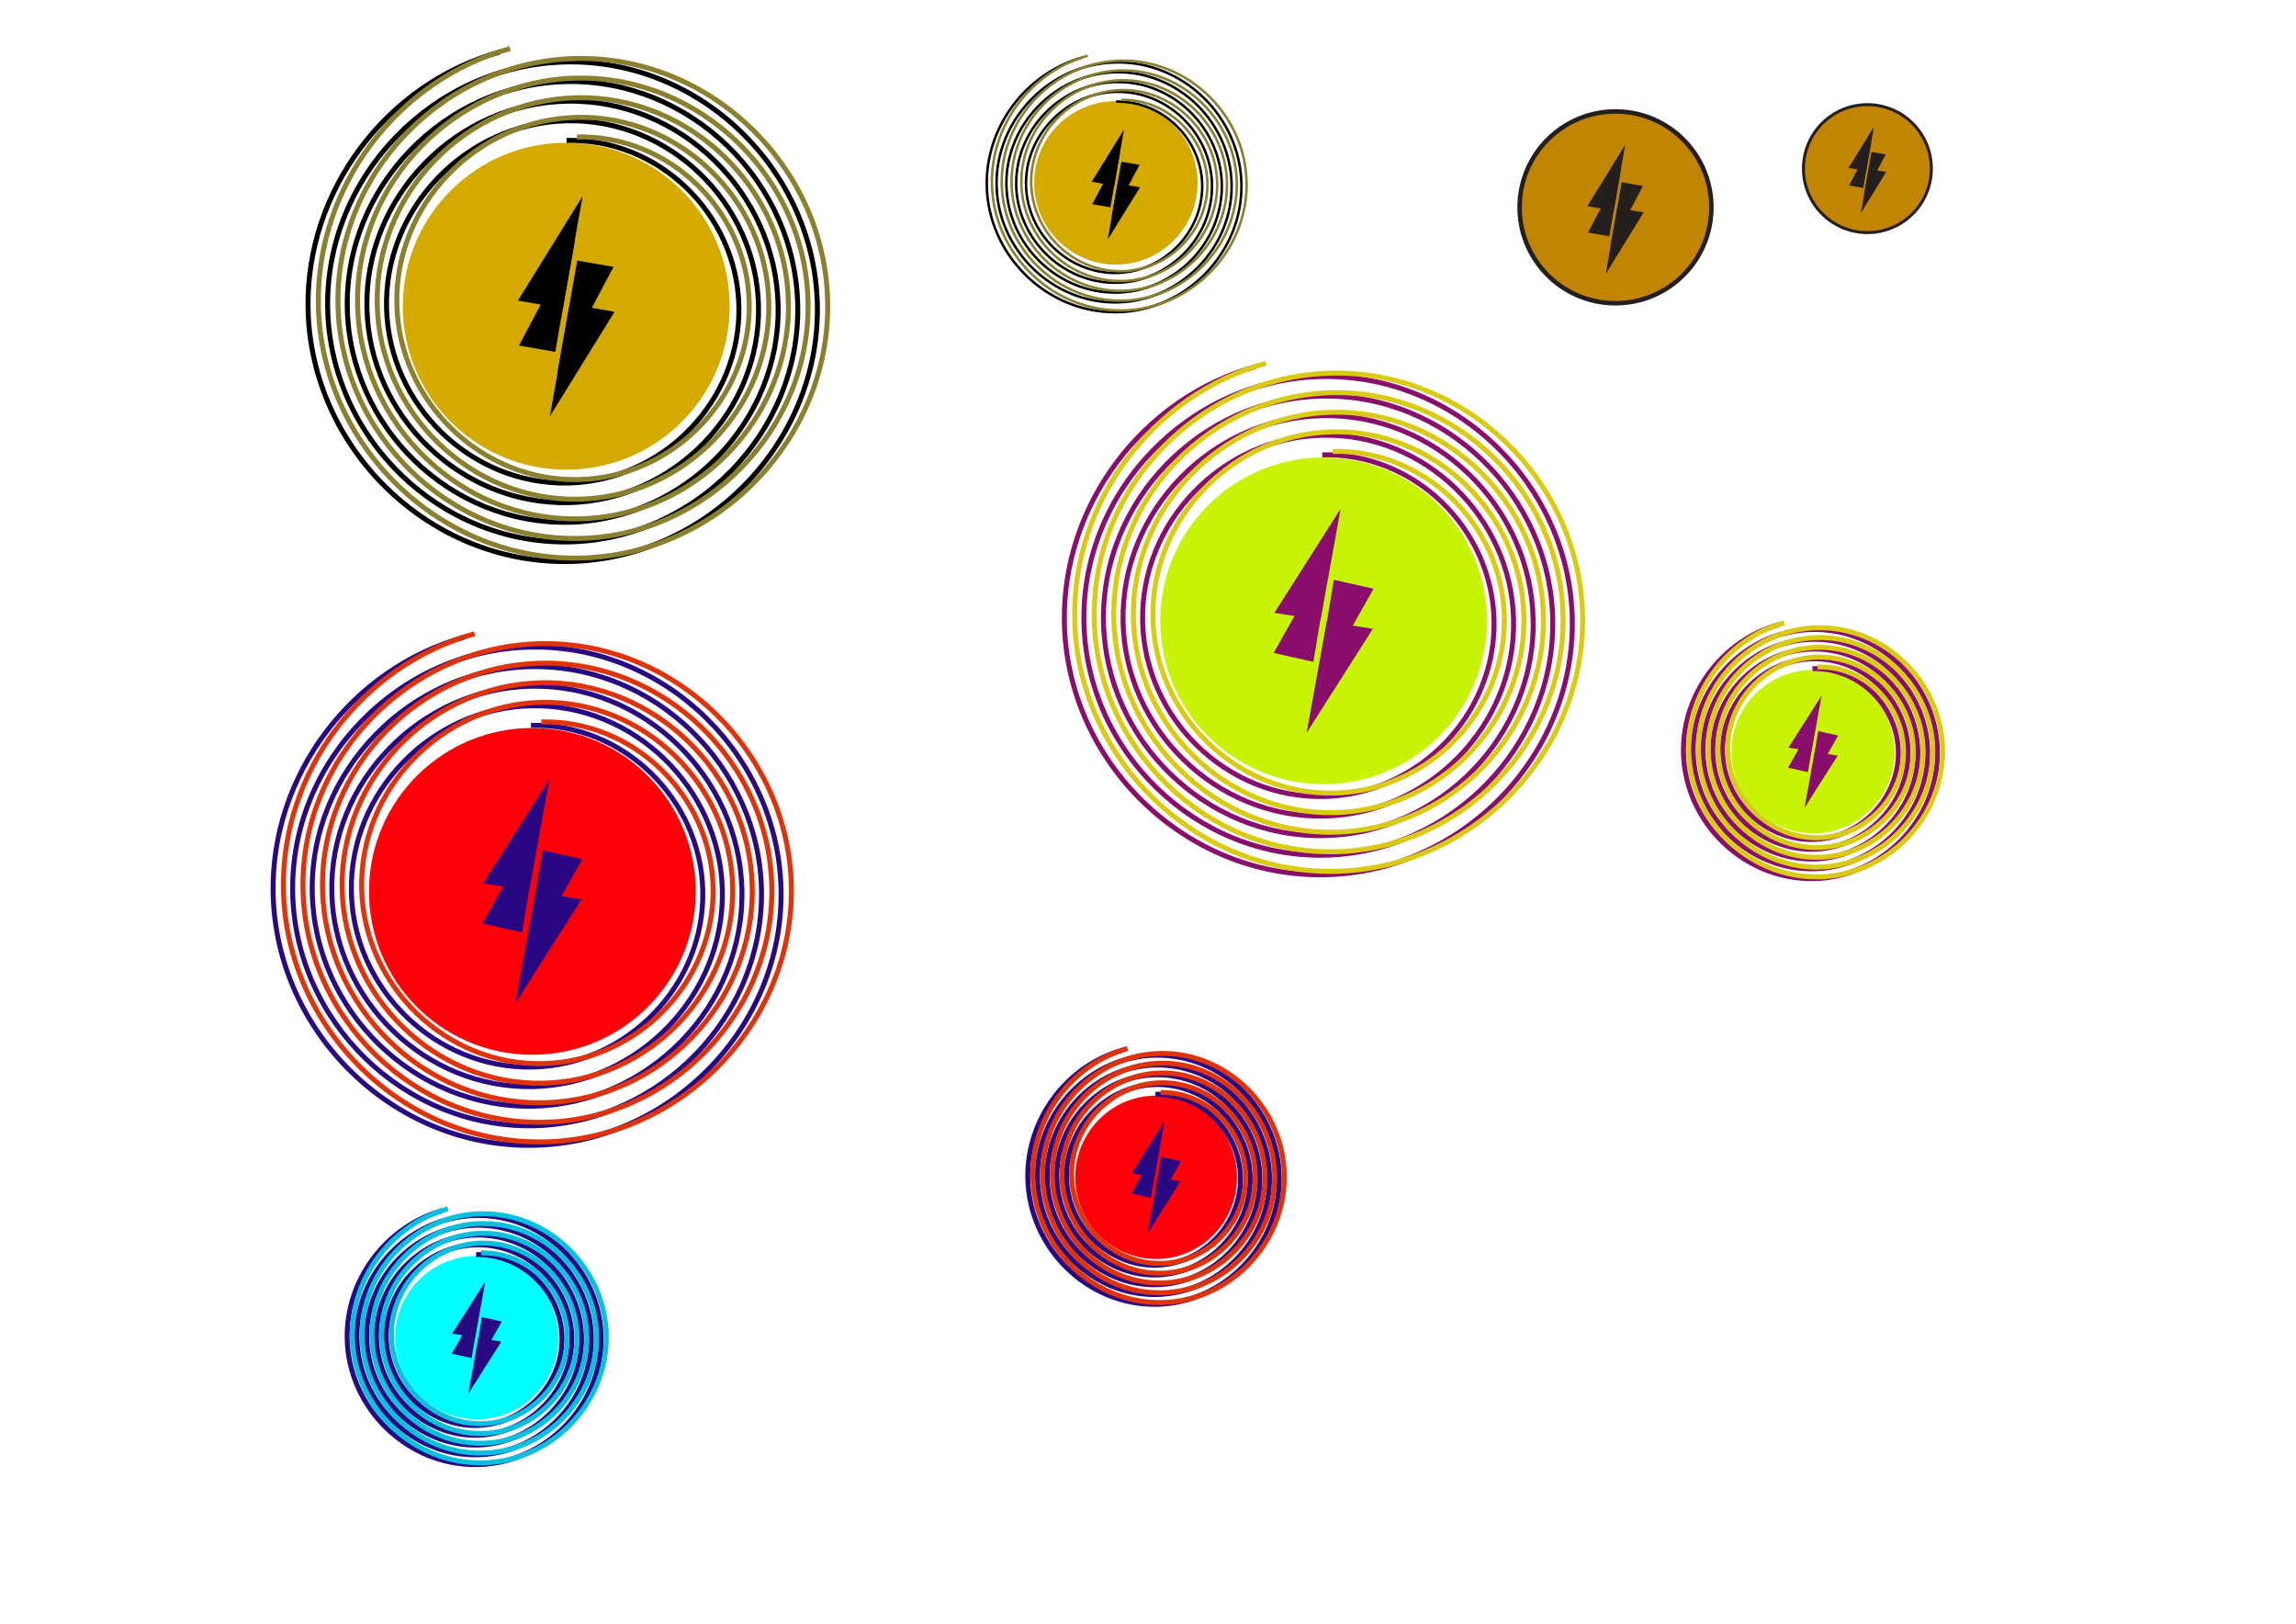 <?xml version="1.0" encoding="UTF-8" standalone="no"?>
<!-- Created with Inkscape (http://www.inkscape.org/) -->

<svg
   width="297mm"
   height="210mm"
   viewBox="0 0 297 210"
   version="1.1"
   id="svg1840"
   inkscape:version="1.1.1 (3bf5ae0d25, 2021-09-20)"
   sodipodi:docname="coil_gun.svg"
   xmlns:inkscape="http://www.inkscape.org/namespaces/inkscape"
   xmlns:sodipodi="http://sodipodi.sourceforge.net/DTD/sodipodi-0.dtd"
   xmlns:xlink="http://www.w3.org/1999/xlink"
   xmlns="http://www.w3.org/2000/svg"
   xmlns:svg="http://www.w3.org/2000/svg">
  <sodipodi:namedview
     id="namedview1842"
     pagecolor="#505050"
     bordercolor="#eeeeee"
     borderopacity="1"
     inkscape:pageshadow="0"
     inkscape:pageopacity="0"
     inkscape:pagecheckerboard="0"
     inkscape:document-units="mm"
     showgrid="false"
     inkscape:zoom="0.34164213"
     inkscape:cx="-106.83694"
     inkscape:cy="455.15464"
     inkscape:window-width="1920"
     inkscape:window-height="1017"
     inkscape:window-x="-8"
     inkscape:window-y="-8"
     inkscape:window-maximized="1"
     inkscape:current-layer="layer1" />
  <defs
     id="defs1837">
    <clipPath
       clipPathUnits="userSpaceOnUse"
       id="clipPath14094">
      <path
         id="path14096"
         style="fill:none;stroke:#000005;stroke-width:0.794"
         d="M 101.25,132.148 A 32.815,11.829 0 0 1 84.694,142.423 32.815,11.829 0 0 1 51.731,142.329 32.815,11.829 0 0 1 35.625,131.962 l 32.811,0.186 z" />
    </clipPath>
    <clipPath
       clipPathUnits="userSpaceOnUse"
       id="clipPath14098">
      <path
         id="path14100"
         style="fill:none;stroke:#000005;stroke-width:0.794"
         d="M 101.25,132.148 A 32.815,11.829 0 0 1 84.694,142.423 32.815,11.829 0 0 1 51.731,142.329 32.815,11.829 0 0 1 35.625,131.962 l 32.811,0.186 z" />
    </clipPath>
  </defs>
  <g
     inkscape:label="Layer 1"
     inkscape:groupmode="layer"
     id="layer1">
    <g
       id="g3417" />
    <g
       id="g99266"
       transform="matrix(0.84,0,0,0.84,-34.161,-0.02)"
       inkscape:export-filename="G:\MyDocuments\CHRIS\IONIO\E3AMHNO_5\POLYMESA\Ergasia\graphics\PNGs\coil_gun256.png"
       inkscape:export-xdpi="96"
       inkscape:export-ydpi="96">
      <circle
         style="fill:#d4aa00;fill-opacity:1;stroke:none;stroke-width:0.461"
         id="path14157"
         cx="128.434"
         cy="45.604"
         r="25.17"
         transform="rotate(0.7)" />
      <path
         sodipodi:type="spiral"
         style="fill:none;fill-rule:evenodd;stroke:#000000;stroke-width:2.895;stroke-miterlimit:4;stroke-dasharray:none;stroke-opacity:1"
         id="path21756"
         sodipodi:cx="457.34991"
         sodipodi:cy="176.35414"
         sodipodi:expansion="1"
         sodipodi:revolution="13.438746"
         sodipodi:radius="153.22218"
         sodipodi:argument="-48.570023"
         sodipodi:t0="0.63095218"
         d="m 456.771,79.68 c 53.548,-1.326 98.812,42.763 100.103,96.078 1.335,55.101 -44.044,101.669 -98.912,102.971 C 401.31,280.072 353.436,233.405 352.125,176.984 350.772,118.778 398.73,69.599 456.703,68.279 516.462,66.917 566.945,116.164 568.276,175.69 c 1.37,61.311 -49.166,113.1 -110.245,114.44 -62.864,1.379 -115.958,-50.447 -117.308,-113.078 C 339.335,112.636 392.451,58.237 456.635,56.877 522.604,55.48 578.308,109.885 579.677,175.622 581.083,243.144 525.389,300.153 458.099,301.532 389.025,302.947 330.71,245.963 329.322,177.121 327.898,106.493 386.172,46.874 456.566,45.476 528.746,44.043 589.671,103.606 591.078,175.554 592.52,249.286 531.667,311.516 458.168,312.933 382.882,314.384 319.347,252.241 317.921,177.189 316.461,100.351 379.893,35.51 456.498,34.075 534.889,32.606 601.034,97.327 602.48,175.485 603.958,255.429 537.946,322.879 458.236,324.334 376.74,325.822 307.984,258.52 306.52,177.257 305.286,108.779 352.064,46.664 417.929,28.29"
         transform="matrix(0.265,0,0,0.265,6.879,0.529)" />
      <path
         sodipodi:type="spiral"
         style="fill:none;fill-opacity:1;fill-rule:evenodd;stroke:#8a802e;stroke-width:2.895;stroke-miterlimit:4;stroke-dasharray:none;stroke-opacity:1"
         id="path21838"
         sodipodi:cx="457.34991"
         sodipodi:cy="176.35414"
         sodipodi:expansion="1"
         sodipodi:revolution="13.438746"
         sodipodi:radius="153.22218"
         sodipodi:argument="-48.570023"
         sodipodi:t0="0.63095218"
         d="m 456.771,79.68 c 53.548,-1.326 98.812,42.763 100.103,96.078 1.335,55.101 -44.044,101.669 -98.912,102.971 C 401.31,280.072 353.436,233.405 352.125,176.984 350.772,118.778 398.73,69.599 456.703,68.279 516.462,66.917 566.945,116.164 568.276,175.69 c 1.37,61.311 -49.166,113.1 -110.245,114.44 -62.864,1.379 -115.958,-50.447 -117.308,-113.078 C 339.335,112.636 392.451,58.237 456.635,56.877 522.604,55.48 578.308,109.885 579.677,175.622 581.083,243.144 525.389,300.153 458.099,301.532 389.025,302.947 330.71,245.963 329.322,177.121 327.898,106.493 386.172,46.874 456.566,45.476 528.746,44.043 589.671,103.606 591.078,175.554 592.52,249.286 531.667,311.516 458.168,312.933 382.882,314.384 319.347,252.241 317.921,177.189 316.461,100.351 379.893,35.51 456.498,34.075 534.889,32.606 601.034,97.327 602.48,175.485 603.958,255.429 537.946,322.879 458.236,324.334 376.74,325.822 307.984,258.52 306.52,177.257 305.286,108.779 352.064,46.664 417.929,28.29"
         transform="matrix(0.265,0,0,0.265,8.467,3.6666667e-8)" />
      <g
         id="g66093"
         transform="matrix(0.435,0.077,-0.077,0.435,120.05,19.925)">
        <path
           sodipodi:type="star"
           style="fill:#000000;fill-opacity:1;stroke:none;stroke-width:2.895;stroke-miterlimit:4;stroke-dasharray:none;stroke-opacity:1"
           id="path65281"
           inkscape:flatsided="true"
           sodipodi:sides="3"
           sodipodi:cx="35.124474"
           sodipodi:cy="90.00647"
           sodipodi:r1="145.76886"
           sodipodi:r2="55.980827"
           sodipodi:arg1="-0.066760875"
           sodipodi:arg2="0.98043667"
           inkscape:rounded="0"
           inkscape:randomized="0"
           transform="matrix(0.032,0.101,-0.065,0.151,26.544,28.263)"
           inkscape:transform-center-x="1.4675119"
           inkscape:transform-center-y="-5.6543603"
           d="M 180.569,80.282 -29.176,220.827 -46.019,-31.09 Z" />
        <use
           x="0"
           y="0"
           xlink:href="#path65281"
           inkscape:transform-center-x="1.1871941"
           inkscape:transform-center-y="-5.6543603"
           id="use66069"
           transform="matrix(0.809,0,0,1,5.243,15.346)"
           width="100%"
           height="100%" />
      </g>
      <g
         id="g66131"
         transform="matrix(-0.435,-0.077,0.077,-0.435,135.217,74.415)">
        <path
           sodipodi:type="star"
           style="fill:#000000;fill-opacity:1;stroke:none;stroke-width:2.895;stroke-miterlimit:4;stroke-dasharray:none;stroke-opacity:1"
           id="path66127"
           inkscape:flatsided="true"
           sodipodi:sides="3"
           sodipodi:cx="35.124474"
           sodipodi:cy="90.00647"
           sodipodi:r1="145.76886"
           sodipodi:r2="55.980827"
           sodipodi:arg1="-0.066760875"
           sodipodi:arg2="0.98043667"
           inkscape:rounded="0"
           inkscape:randomized="0"
           transform="matrix(0.032,0.101,-0.065,0.151,25.502,28.446)"
           inkscape:transform-center-x="1.4675119"
           inkscape:transform-center-y="-5.6543603"
           d="M 180.569,80.282 -29.176,220.827 -46.019,-31.09 Z" />
        <use
           x="0"
           y="0"
           xlink:href="#path65281"
           inkscape:transform-center-x="1.1871941"
           inkscape:transform-center-y="-5.6543603"
           id="use66129"
           transform="matrix(0.809,0,0,1,4.201,15.53)"
           width="100%"
           height="100%" />
      </g>
    </g>
    <g
       id="g99266-0"
       transform="matrix(0.42,0,0,0.42,90.641,4.054)"
       inkscape:export-filename="G:\MyDocuments\CHRIS\IONIO\E3AMHNO_5\POLYMESA\Ergasia\graphics\PNGs\coil_gun128.png"
       inkscape:export-xdpi="96"
       inkscape:export-ydpi="96">
      <circle
         style="fill:#d4aa00;fill-opacity:1;stroke:none;stroke-width:0.461"
         id="path14157-5"
         cx="128.427"
         cy="45.094"
         r="25.17"
         transform="rotate(0.7)" />
      <path
         sodipodi:type="spiral"
         style="fill:none;fill-rule:evenodd;stroke:#000000;stroke-width:2.895;stroke-miterlimit:4;stroke-dasharray:none;stroke-opacity:1"
         id="path21756-4"
         sodipodi:cx="457.34991"
         sodipodi:cy="176.35414"
         sodipodi:expansion="1"
         sodipodi:revolution="13.438746"
         sodipodi:radius="153.22218"
         sodipodi:argument="-48.570023"
         sodipodi:t0="0.63095218"
         transform="matrix(0.265,0,0,0.265,6.879,0.529)"
         d="m 456.771,79.68 c 53.548,-1.326 98.812,42.763 100.103,96.078 1.335,55.101 -44.044,101.669 -98.912,102.971 C 401.31,280.072 353.436,233.405 352.125,176.984 350.772,118.778 398.73,69.599 456.703,68.279 516.462,66.917 566.945,116.164 568.276,175.69 c 1.37,61.311 -49.166,113.1 -110.245,114.44 -62.864,1.379 -115.958,-50.447 -117.308,-113.078 C 339.335,112.636 392.451,58.237 456.635,56.877 522.604,55.48 578.308,109.885 579.677,175.622 581.083,243.144 525.389,300.153 458.099,301.532 389.025,302.947 330.71,245.963 329.322,177.121 327.898,106.493 386.172,46.874 456.566,45.476 528.746,44.043 589.671,103.606 591.078,175.554 592.52,249.286 531.667,311.516 458.168,312.933 382.882,314.384 319.347,252.241 317.921,177.189 316.461,100.351 379.893,35.51 456.498,34.075 534.889,32.606 601.034,97.327 602.48,175.485 603.958,255.429 537.946,322.879 458.236,324.334 376.74,325.822 307.984,258.52 306.52,177.257 305.286,108.779 352.064,46.664 417.929,28.29" />
      <path
         sodipodi:type="spiral"
         style="fill:none;fill-opacity:1;fill-rule:evenodd;stroke:#8a802e;stroke-width:2.895;stroke-miterlimit:4;stroke-dasharray:none;stroke-opacity:1"
         id="path21838-9"
         sodipodi:cx="457.34991"
         sodipodi:cy="176.35414"
         sodipodi:expansion="1"
         sodipodi:revolution="13.438746"
         sodipodi:radius="153.22218"
         sodipodi:argument="-48.570023"
         sodipodi:t0="0.63095218"
         transform="matrix(0.265,0,0,0.265,8.467,3.6666667e-8)"
         d="m 456.771,79.68 c 53.548,-1.326 98.812,42.763 100.103,96.078 1.335,55.101 -44.044,101.669 -98.912,102.971 C 401.31,280.072 353.436,233.405 352.125,176.984 350.772,118.778 398.73,69.599 456.703,68.279 516.462,66.917 566.945,116.164 568.276,175.69 c 1.37,61.311 -49.166,113.1 -110.245,114.44 -62.864,1.379 -115.958,-50.447 -117.308,-113.078 C 339.335,112.636 392.451,58.237 456.635,56.877 522.604,55.48 578.308,109.885 579.677,175.622 581.083,243.144 525.389,300.153 458.099,301.532 389.025,302.947 330.71,245.963 329.322,177.121 327.898,106.493 386.172,46.874 456.566,45.476 528.746,44.043 589.671,103.606 591.078,175.554 592.52,249.286 531.667,311.516 458.168,312.933 382.882,314.384 319.347,252.241 317.921,177.189 316.461,100.351 379.893,35.51 456.498,34.075 534.889,32.606 601.034,97.327 602.48,175.485 603.958,255.429 537.946,322.879 458.236,324.334 376.74,325.822 307.984,258.52 306.52,177.257 305.286,108.779 352.064,46.664 417.929,28.29" />
      <g
         id="g66093-1"
         transform="matrix(0.435,0.077,-0.077,0.435,120.05,19.925)">
        <path
           sodipodi:type="star"
           style="fill:#000000;fill-opacity:1;stroke:none;stroke-width:2.895;stroke-miterlimit:4;stroke-dasharray:none;stroke-opacity:1"
           id="path65281-8"
           inkscape:flatsided="true"
           sodipodi:sides="3"
           sodipodi:cx="35.124474"
           sodipodi:cy="90.00647"
           sodipodi:r1="145.76886"
           sodipodi:r2="55.980827"
           sodipodi:arg1="-0.066760875"
           sodipodi:arg2="0.98043667"
           inkscape:rounded="0"
           inkscape:randomized="0"
           transform="matrix(0.032,0.101,-0.065,0.151,26.544,28.263)"
           inkscape:transform-center-x="1.4675119"
           inkscape:transform-center-y="-5.6543603"
           d="M 180.569,80.282 -29.176,220.827 -46.019,-31.09 Z" />
        <use
           x="0"
           y="0"
           xlink:href="#path65281-8"
           inkscape:transform-center-x="1.1871941"
           inkscape:transform-center-y="-5.6543603"
           id="use66069-2"
           transform="matrix(0.809,0,0,1,5.243,15.346)"
           width="100%"
           height="100%" />
      </g>
      <g
         id="g66131-4"
         transform="matrix(-0.435,-0.077,0.077,-0.435,135.217,74.415)">
        <path
           sodipodi:type="star"
           style="fill:#000000;fill-opacity:1;stroke:none;stroke-width:2.895;stroke-miterlimit:4;stroke-dasharray:none;stroke-opacity:1"
           id="path66127-4"
           inkscape:flatsided="true"
           sodipodi:sides="3"
           sodipodi:cx="35.124474"
           sodipodi:cy="90.00647"
           sodipodi:r1="145.76886"
           sodipodi:r2="55.980827"
           sodipodi:arg1="-0.066760875"
           sodipodi:arg2="0.98043667"
           inkscape:rounded="0"
           inkscape:randomized="0"
           transform="matrix(0.032,0.101,-0.065,0.151,25.502,28.446)"
           inkscape:transform-center-x="1.4675119"
           inkscape:transform-center-y="-5.6543603"
           d="M 180.569,80.282 -29.176,220.827 -46.019,-31.09 Z" />
        <use
           x="0"
           y="0"
           xlink:href="#path65281-8"
           inkscape:transform-center-x="1.1871941"
           inkscape:transform-center-y="-5.6543603"
           id="use66129-3"
           transform="matrix(0.809,0,0,1,4.201,15.53)"
           width="100%"
           height="100%" />
      </g>
    </g>
    <g
       id="g131702"
       transform="matrix(1.174,0,0,1.174,17.131,-85.697)"
       inkscape:export-filename="G:\MyDocuments\CHRIS\IONIO\E3AMHNO_5\POLYMESA\Ergasia\graphics\PNGs\coin96.png"
       inkscape:export-xdpi="96"
       inkscape:export-ydpi="96">
      <circle
         style="fill:#c18403;fill-opacity:1;stroke:#241f1c;stroke-width:0.494;stroke-miterlimit:4;stroke-dasharray:none;stroke-opacity:1"
         id="path14157-5-5-1"
         cx="164.567"
         cy="93.834"
         r="10.566"
         transform="rotate(0.7)" />
      <g
         id="g66093-1-3-1"
         transform="matrix(0.183,0.032,-0.032,0.183,160.126,84.615)">
        <path
           sodipodi:type="star"
           style="fill:#241f1c;fill-opacity:1;stroke:none;stroke-width:2.895;stroke-miterlimit:4;stroke-dasharray:none;stroke-opacity:1"
           id="path65281-8-8-3"
           inkscape:flatsided="true"
           sodipodi:sides="3"
           sodipodi:cx="35.124474"
           sodipodi:cy="90.00647"
           sodipodi:r1="145.76886"
           sodipodi:r2="55.980827"
           sodipodi:arg1="-0.066760875"
           sodipodi:arg2="0.98043667"
           inkscape:rounded="0"
           inkscape:randomized="0"
           transform="matrix(0.032,0.101,-0.065,0.151,26.544,28.263)"
           inkscape:transform-center-x="1.4675119"
           inkscape:transform-center-y="-5.6543603"
           d="M 180.569,80.282 -29.176,220.827 -46.019,-31.09 Z" />
        <use
           x="0"
           y="0"
           xlink:href="#path65281-8-8-3"
           inkscape:transform-center-x="1.1871941"
           inkscape:transform-center-y="-5.6543603"
           id="use66069-2-9-0"
           transform="matrix(0.809,0,0,1,5.243,15.346)"
           width="100%"
           height="100%"
           style="fill:#241f1c;fill-opacity:1" />
      </g>
      <g
         id="g66131-4-6-7"
         transform="matrix(-0.183,-0.032,0.032,-0.183,166.494,107.489)"
         style="fill:#241f1c">
        <path
           sodipodi:type="star"
           style="fill:#241f1c;fill-opacity:1;stroke:none;stroke-width:2.895;stroke-miterlimit:4;stroke-dasharray:none;stroke-opacity:1"
           id="path66127-4-5-9"
           inkscape:flatsided="true"
           sodipodi:sides="3"
           sodipodi:cx="35.124474"
           sodipodi:cy="90.00647"
           sodipodi:r1="145.76886"
           sodipodi:r2="55.980827"
           sodipodi:arg1="-0.066760875"
           sodipodi:arg2="0.98043667"
           inkscape:rounded="0"
           inkscape:randomized="0"
           transform="matrix(0.032,0.101,-0.065,0.151,25.502,28.446)"
           inkscape:transform-center-x="1.4675119"
           inkscape:transform-center-y="-5.6543603"
           d="M 180.569,80.282 -29.176,220.827 -46.019,-31.09 Z" />
        <use
           x="0"
           y="0"
           xlink:href="#path65281-8-8-3"
           inkscape:transform-center-x="1.1871941"
           inkscape:transform-center-y="-5.6543603"
           id="use66129-3-5-4"
           transform="matrix(0.809,0,0,1,4.201,15.53)"
           width="100%"
           height="100%"
           style="fill:#241f1c;fill-opacity:1" />
      </g>
    </g>
    <g
       id="g131702-3"
       transform="matrix(0.783,0,0,0.783,113.61,-53.232)"
       inkscape:export-filename="G:\MyDocuments\CHRIS\IONIO\E3AMHNO_5\POLYMESA\Ergasia\graphics\coin64.png"
       inkscape:export-xdpi="96"
       inkscape:export-ydpi="96">
      <circle
         style="fill:#c18403;fill-opacity:1;stroke:#241f1c;stroke-width:0.494;stroke-miterlimit:4;stroke-dasharray:none;stroke-opacity:1"
         id="path14157-5-5-1-9"
         cx="164.567"
         cy="93.834"
         r="10.566"
         transform="rotate(0.7)" />
      <g
         id="g66093-1-3-1-3"
         transform="matrix(0.183,0.032,-0.032,0.183,160.126,84.615)">
        <path
           sodipodi:type="star"
           style="fill:#241f1c;fill-opacity:1;stroke:none;stroke-width:2.895;stroke-miterlimit:4;stroke-dasharray:none;stroke-opacity:1"
           id="path65281-8-8-3-7"
           inkscape:flatsided="true"
           sodipodi:sides="3"
           sodipodi:cx="35.124474"
           sodipodi:cy="90.00647"
           sodipodi:r1="145.76886"
           sodipodi:r2="55.980827"
           sodipodi:arg1="-0.066760875"
           sodipodi:arg2="0.98043667"
           inkscape:rounded="0"
           inkscape:randomized="0"
           transform="matrix(0.032,0.101,-0.065,0.151,26.544,28.263)"
           inkscape:transform-center-x="1.4675119"
           inkscape:transform-center-y="-5.6543603"
           d="M 180.569,80.282 -29.176,220.827 -46.019,-31.09 Z" />
        <use
           x="0"
           y="0"
           xlink:href="#path65281-8-8-3-7"
           inkscape:transform-center-x="1.1871941"
           inkscape:transform-center-y="-5.6543603"
           id="use66069-2-9-0-1"
           transform="matrix(0.809,0,0,1,5.243,15.346)"
           width="100%"
           height="100%"
           style="fill:#241f1c;fill-opacity:1" />
      </g>
      <g
         id="g66131-4-6-7-9"
         transform="matrix(-0.183,-0.032,0.032,-0.183,166.494,107.489)"
         style="fill:#241f1c">
        <path
           sodipodi:type="star"
           style="fill:#241f1c;fill-opacity:1;stroke:none;stroke-width:2.895;stroke-miterlimit:4;stroke-dasharray:none;stroke-opacity:1"
           id="path66127-4-5-9-6"
           inkscape:flatsided="true"
           sodipodi:sides="3"
           sodipodi:cx="35.124474"
           sodipodi:cy="90.00647"
           sodipodi:r1="145.76886"
           sodipodi:r2="55.980827"
           sodipodi:arg1="-0.066760875"
           sodipodi:arg2="0.98043667"
           inkscape:rounded="0"
           inkscape:randomized="0"
           transform="matrix(0.032,0.101,-0.065,0.151,25.502,28.446)"
           inkscape:transform-center-x="1.4675119"
           inkscape:transform-center-y="-5.6543603"
           d="M 180.569,80.282 -29.176,220.827 -46.019,-31.09 Z" />
        <use
           x="0"
           y="0"
           xlink:href="#path65281-8-8-3-7"
           inkscape:transform-center-x="1.1871941"
           inkscape:transform-center-y="-5.6543603"
           id="use66129-3-5-4-9"
           transform="matrix(0.809,0,0,1,4.201,15.53)"
           width="100%"
           height="100%"
           style="fill:#241f1c;fill-opacity:1" />
      </g>
    </g>
    <g
       id="g808777">
      <g
         id="g808527"
         transform="translate(-4.333)">
        <circle
           style="fill:#ff0009;fill-opacity:1;stroke:none;stroke-width:0.387"
           id="circle789266"
           cx="74.601"
           cy="114.383"
           r="21.133"
           transform="rotate(0.7)" />
        <path
           sodipodi:type="spiral"
           style="fill:none;fill-rule:evenodd;stroke:#280983;stroke-width:2.895;stroke-miterlimit:4;stroke-dasharray:none;stroke-opacity:1"
           id="path789268"
           sodipodi:cx="457.34991"
           sodipodi:cy="176.35414"
           sodipodi:expansion="1"
           sodipodi:revolution="13.438746"
           sodipodi:radius="153.22218"
           sodipodi:argument="-48.570023"
           sodipodi:t0="0.63095218"
           transform="matrix(0.222,0,0,0.222,-28.385,76.126)"
           d="m 456.771,79.68 c 53.548,-1.326 98.812,42.763 100.103,96.078 1.335,55.101 -44.044,101.669 -98.912,102.971 C 401.31,280.072 353.436,233.405 352.125,176.984 350.772,118.778 398.73,69.599 456.703,68.279 516.462,66.917 566.945,116.164 568.276,175.69 c 1.37,61.311 -49.166,113.1 -110.245,114.44 -62.864,1.379 -115.958,-50.447 -117.308,-113.078 C 339.335,112.636 392.451,58.237 456.635,56.877 522.604,55.48 578.308,109.885 579.677,175.622 581.083,243.144 525.389,300.153 458.099,301.532 389.025,302.947 330.71,245.963 329.322,177.121 327.898,106.493 386.172,46.874 456.566,45.476 528.746,44.043 589.671,103.606 591.078,175.554 592.52,249.286 531.667,311.516 458.168,312.933 382.882,314.384 319.347,252.241 317.921,177.189 316.461,100.351 379.893,35.51 456.498,34.075 534.889,32.606 601.034,97.327 602.48,175.485 603.958,255.429 537.946,322.879 458.236,324.334 376.74,325.822 307.984,258.52 306.52,177.257 305.286,108.779 352.064,46.664 417.929,28.29" />
        <path
           sodipodi:type="spiral"
           style="fill:none;fill-opacity:1;fill-rule:evenodd;stroke:#e1330b;stroke-width:2.895;stroke-miterlimit:4;stroke-dasharray:none;stroke-opacity:1"
           id="path789270"
           sodipodi:cx="457.34991"
           sodipodi:cy="176.35414"
           sodipodi:expansion="1"
           sodipodi:revolution="13.438746"
           sodipodi:radius="153.22218"
           sodipodi:argument="-48.570023"
           sodipodi:t0="0.63095218"
           transform="matrix(0.222,0,0,0.222,-27.052,75.682)"
           d="m 456.771,79.68 c 53.548,-1.326 98.812,42.763 100.103,96.078 1.335,55.101 -44.044,101.669 -98.912,102.971 C 401.31,280.072 353.436,233.405 352.125,176.984 350.772,118.778 398.73,69.599 456.703,68.279 516.462,66.917 566.945,116.164 568.276,175.69 c 1.37,61.311 -49.166,113.1 -110.245,114.44 -62.864,1.379 -115.958,-50.447 -117.308,-113.078 C 339.335,112.636 392.451,58.237 456.635,56.877 522.604,55.48 578.308,109.885 579.677,175.622 581.083,243.144 525.389,300.153 458.099,301.532 389.025,302.947 330.71,245.963 329.322,177.121 327.898,106.493 386.172,46.874 456.566,45.476 528.746,44.043 589.671,103.606 591.078,175.554 592.52,249.286 531.667,311.516 458.168,312.933 382.882,314.384 319.347,252.241 317.921,177.189 316.461,100.351 379.893,35.51 456.498,34.075 534.889,32.606 601.034,97.327 602.48,175.485 603.958,255.429 537.946,322.879 458.236,324.334 376.74,325.822 307.984,258.52 306.52,177.257 305.286,108.779 352.064,46.664 417.929,28.29" />
        <g
           id="g790863"
           style="fill:#ff0000"
           transform="translate(-56.521,45.359)">
          <g
             id="g790681"
             transform="rotate(10,235.146,109.201)"
             style="fill:#ff0000">
            <path
               sodipodi:type="star"
               style="fill:#280983;fill-opacity:1;stroke:none;stroke-width:2.895;stroke-miterlimit:4;stroke-dasharray:none;stroke-opacity:1"
               id="use790675"
               inkscape:flatsided="true"
               sodipodi:sides="3"
               sodipodi:cx="35.124474"
               sodipodi:cy="90.00647"
               sodipodi:r1="145.76886"
               sodipodi:r2="55.980827"
               sodipodi:arg1="-0.066760875"
               sodipodi:arg2="0.98043667"
               inkscape:rounded="0"
               inkscape:randomized="0"
               transform="matrix(0.012,0.037,-0.025,0.056,123.925,77.63)"
               inkscape:transform-center-x="2.452836"
               inkscape:transform-center-y="-5.8150846"
               d="M 180.569,80.282 -29.176,220.827 -46.019,-31.09 Z" />
            <path
               sodipodi:type="star"
               style="fill:#280983;fill-opacity:1;stroke:none;stroke-width:2.895;stroke-miterlimit:4;stroke-dasharray:none;stroke-opacity:1"
               id="use790677"
               inkscape:flatsided="true"
               sodipodi:sides="3"
               sodipodi:cx="35.124474"
               sodipodi:cy="90.00647"
               sodipodi:r1="145.76886"
               sodipodi:r2="55.980827"
               sodipodi:arg1="-0.066760875"
               sodipodi:arg2="0.98043667"
               inkscape:rounded="0"
               inkscape:randomized="0"
               transform="matrix(0.011,0.038,-0.021,0.055,123.818,83.007)"
               inkscape:transform-center-x="2.452836"
               inkscape:transform-center-y="-5.8150846"
               d="M 180.569,80.282 -29.176,220.827 -46.019,-31.09 Z" />
          </g>
          <use
             x="0"
             y="0"
             xlink:href="#g790681"
             id="use790683"
             transform="rotate(180,129.719,69.927)"
             width="100%"
             height="100%"
             style="fill:#ff0000" />
        </g>
      </g>
      <rect
         style="fill:none;fill-opacity:1;stroke:none;stroke-width:0;stroke-miterlimit:4;stroke-dasharray:none;stroke-opacity:1"
         id="rect808649"
         width="67.733"
         height="67.733"
         x="35.047"
         y="81.213" />
    </g>
    <g
       id="g871760">
      <g
         id="g808527-7"
         transform="translate(98.02,-34.991)">
        <circle
           style="fill:#c8f306;fill-opacity:1;stroke:none;stroke-width:0.387"
           id="circle789266-1"
           cx="74.601"
           cy="114.383"
           r="21.133"
           transform="rotate(0.7)" />
        <path
           sodipodi:type="spiral"
           style="fill:none;fill-rule:evenodd;stroke:#880d6d;stroke-width:2.895;stroke-miterlimit:4;stroke-dasharray:none;stroke-opacity:1"
           id="path789268-3"
           sodipodi:cx="457.34991"
           sodipodi:cy="176.35414"
           sodipodi:expansion="1"
           sodipodi:revolution="13.438746"
           sodipodi:radius="153.22218"
           sodipodi:argument="-48.570023"
           sodipodi:t0="0.63095218"
           transform="matrix(0.222,0,0,0.222,-28.385,76.126)"
           d="m 456.771,79.68 c 53.548,-1.326 98.812,42.763 100.103,96.078 1.335,55.101 -44.044,101.669 -98.912,102.971 C 401.31,280.072 353.436,233.405 352.125,176.984 350.772,118.778 398.73,69.599 456.703,68.279 516.462,66.917 566.945,116.164 568.276,175.69 c 1.37,61.311 -49.166,113.1 -110.245,114.44 -62.864,1.379 -115.958,-50.447 -117.308,-113.078 C 339.335,112.636 392.451,58.237 456.635,56.877 522.604,55.48 578.308,109.885 579.677,175.622 581.083,243.144 525.389,300.153 458.099,301.532 389.025,302.947 330.71,245.963 329.322,177.121 327.898,106.493 386.172,46.874 456.566,45.476 528.746,44.043 589.671,103.606 591.078,175.554 592.52,249.286 531.667,311.516 458.168,312.933 382.882,314.384 319.347,252.241 317.921,177.189 316.461,100.351 379.893,35.51 456.498,34.075 534.889,32.606 601.034,97.327 602.48,175.485 603.958,255.429 537.946,322.879 458.236,324.334 376.74,325.822 307.984,258.52 306.52,177.257 305.286,108.779 352.064,46.664 417.929,28.29" />
        <path
           sodipodi:type="spiral"
           style="fill:none;fill-opacity:1;fill-rule:evenodd;stroke:#d9ca14;stroke-width:2.895;stroke-miterlimit:4;stroke-dasharray:none;stroke-opacity:1"
           id="path789270-1"
           sodipodi:cx="457.34991"
           sodipodi:cy="176.35414"
           sodipodi:expansion="1"
           sodipodi:revolution="13.438746"
           sodipodi:radius="153.22218"
           sodipodi:argument="-48.570023"
           sodipodi:t0="0.63095218"
           transform="matrix(0.222,0,0,0.222,-27.052,75.682)"
           d="m 456.771,79.68 c 53.548,-1.326 98.812,42.763 100.103,96.078 1.335,55.101 -44.044,101.669 -98.912,102.971 C 401.31,280.072 353.436,233.405 352.125,176.984 350.772,118.778 398.73,69.599 456.703,68.279 516.462,66.917 566.945,116.164 568.276,175.69 c 1.37,61.311 -49.166,113.1 -110.245,114.44 -62.864,1.379 -115.958,-50.447 -117.308,-113.078 C 339.335,112.636 392.451,58.237 456.635,56.877 522.604,55.48 578.308,109.885 579.677,175.622 581.083,243.144 525.389,300.153 458.099,301.532 389.025,302.947 330.71,245.963 329.322,177.121 327.898,106.493 386.172,46.874 456.566,45.476 528.746,44.043 589.671,103.606 591.078,175.554 592.52,249.286 531.667,311.516 458.168,312.933 382.882,314.384 319.347,252.241 317.921,177.189 316.461,100.351 379.893,35.51 456.498,34.075 534.889,32.606 601.034,97.327 602.48,175.485 603.958,255.429 537.946,322.879 458.236,324.334 376.74,325.822 307.984,258.52 306.52,177.257 305.286,108.779 352.064,46.664 417.929,28.29" />
        <g
           id="g790863-8"
           style="fill:#ff0000"
           transform="translate(-56.521,45.359)">
          <g
             id="g790681-0"
             transform="rotate(10,235.146,109.201)"
             style="fill:#ff0000">
            <path
               sodipodi:type="star"
               style="fill:#880d6d;fill-opacity:1;stroke:none;stroke-width:2.895;stroke-miterlimit:4;stroke-dasharray:none;stroke-opacity:1"
               id="use790675-0"
               inkscape:flatsided="true"
               sodipodi:sides="3"
               sodipodi:cx="35.124474"
               sodipodi:cy="90.00647"
               sodipodi:r1="145.76886"
               sodipodi:r2="55.980827"
               sodipodi:arg1="-0.066760875"
               sodipodi:arg2="0.98043667"
               inkscape:rounded="0"
               inkscape:randomized="0"
               transform="matrix(0.012,0.037,-0.025,0.056,123.925,77.63)"
               inkscape:transform-center-x="2.452836"
               inkscape:transform-center-y="-5.8150846"
               d="M 180.569,80.282 -29.176,220.827 -46.019,-31.09 Z" />
            <path
               sodipodi:type="star"
               style="fill:#880d6d;fill-opacity:1;stroke:none;stroke-width:2.895;stroke-miterlimit:4;stroke-dasharray:none;stroke-opacity:1"
               id="use790677-7"
               inkscape:flatsided="true"
               sodipodi:sides="3"
               sodipodi:cx="35.124474"
               sodipodi:cy="90.00647"
               sodipodi:r1="145.76886"
               sodipodi:r2="55.980827"
               sodipodi:arg1="-0.066760875"
               sodipodi:arg2="0.98043667"
               inkscape:rounded="0"
               inkscape:randomized="0"
               transform="matrix(0.011,0.038,-0.021,0.055,123.818,83.007)"
               inkscape:transform-center-x="2.452836"
               inkscape:transform-center-y="-5.8150846"
               d="M 180.569,80.282 -29.176,220.827 -46.019,-31.09 Z" />
          </g>
          <use
             x="0"
             y="0"
             xlink:href="#g790681-0"
             id="use790683-7"
             transform="rotate(180,129.719,69.927)"
             width="100%"
             height="100%"
             style="fill:#ff0000" />
        </g>
      </g>
      <rect
         style="fill:none;fill-opacity:1;stroke:none;stroke-width:0;stroke-miterlimit:4;stroke-dasharray:none;stroke-opacity:1"
         id="rect808649-9"
         width="67.733"
         height="67.733"
         x="137.4"
         y="46.222" />
    </g>
    <g
       id="g808799"
       transform="matrix(0.5,0,0,0.5,27.244,115.356)"
       style="stroke-width:2"
       inkscape:export-filename="G:\MyDocuments\CHRIS\IONIO\E3AMHNO_5\POLYMESA\Ergasia\graphics\PNGs\coil_gun_blue.png"
       inkscape:export-xdpi="96"
       inkscape:export-ydpi="96">
      <g
         id="g808795"
         transform="translate(-4.333)"
         style="stroke-width:2">
        <circle
           style="fill:#00ffff;fill-opacity:1;stroke:none;stroke-width:0.774"
           id="circle808779"
           cx="74.601"
           cy="114.383"
           r="21.133"
           transform="rotate(0.7)" />
        <path
           sodipodi:type="spiral"
           style="fill:none;fill-rule:evenodd;stroke:#280983;stroke-width:5.79;stroke-miterlimit:4;stroke-dasharray:none;stroke-opacity:1"
           id="path808781"
           sodipodi:cx="457.34991"
           sodipodi:cy="176.35414"
           sodipodi:expansion="1"
           sodipodi:revolution="13.438746"
           sodipodi:radius="153.22218"
           sodipodi:argument="-48.570023"
           sodipodi:t0="0.63095218"
           transform="matrix(0.222,0,0,0.222,-28.385,76.126)"
           d="m 456.771,79.68 c 53.548,-1.326 98.812,42.763 100.103,96.078 1.335,55.101 -44.044,101.669 -98.912,102.971 C 401.31,280.072 353.436,233.405 352.125,176.984 350.772,118.778 398.73,69.599 456.703,68.279 516.462,66.917 566.945,116.164 568.276,175.69 c 1.37,61.311 -49.166,113.1 -110.245,114.44 -62.864,1.379 -115.958,-50.447 -117.308,-113.078 C 339.335,112.636 392.451,58.237 456.635,56.877 522.604,55.48 578.308,109.885 579.677,175.622 581.083,243.144 525.389,300.153 458.099,301.532 389.025,302.947 330.71,245.963 329.322,177.121 327.898,106.493 386.172,46.874 456.566,45.476 528.746,44.043 589.671,103.606 591.078,175.554 592.52,249.286 531.667,311.516 458.168,312.933 382.882,314.384 319.347,252.241 317.921,177.189 316.461,100.351 379.893,35.51 456.498,34.075 534.889,32.606 601.034,97.327 602.48,175.485 603.958,255.429 537.946,322.879 458.236,324.334 376.74,325.822 307.984,258.52 306.52,177.257 305.286,108.779 352.064,46.664 417.929,28.29" />
        <path
           sodipodi:type="spiral"
           style="fill:none;fill-opacity:1;fill-rule:evenodd;stroke:#09c0de;stroke-width:5.79;stroke-miterlimit:4;stroke-dasharray:none;stroke-opacity:1"
           id="path808783"
           sodipodi:cx="457.34991"
           sodipodi:cy="176.35414"
           sodipodi:expansion="1"
           sodipodi:revolution="13.438746"
           sodipodi:radius="153.22218"
           sodipodi:argument="-48.570023"
           sodipodi:t0="0.63095218"
           transform="matrix(0.222,0,0,0.222,-27.052,75.682)"
           d="m 456.771,79.68 c 53.548,-1.326 98.812,42.763 100.103,96.078 1.335,55.101 -44.044,101.669 -98.912,102.971 C 401.31,280.072 353.436,233.405 352.125,176.984 350.772,118.778 398.73,69.599 456.703,68.279 516.462,66.917 566.945,116.164 568.276,175.69 c 1.37,61.311 -49.166,113.1 -110.245,114.44 -62.864,1.379 -115.958,-50.447 -117.308,-113.078 C 339.335,112.636 392.451,58.237 456.635,56.877 522.604,55.48 578.308,109.885 579.677,175.622 581.083,243.144 525.389,300.153 458.099,301.532 389.025,302.947 330.71,245.963 329.322,177.121 327.898,106.493 386.172,46.874 456.566,45.476 528.746,44.043 589.671,103.606 591.078,175.554 592.52,249.286 531.667,311.516 458.168,312.933 382.882,314.384 319.347,252.241 317.921,177.189 316.461,100.351 379.893,35.51 456.498,34.075 534.889,32.606 601.034,97.327 602.48,175.485 603.958,255.429 537.946,322.879 458.236,324.334 376.74,325.822 307.984,258.52 306.52,177.257 305.286,108.779 352.064,46.664 417.929,28.29" />
        <g
           id="g808793"
           style="fill:#ff0000;stroke-width:2"
           transform="translate(-56.521,45.359)">
          <g
             id="g808789"
             transform="rotate(10,235.146,109.201)"
             style="fill:#ff0000;stroke-width:2">
            <path
               sodipodi:type="star"
               style="fill:#280983;fill-opacity:1;stroke:none;stroke-width:5.79;stroke-miterlimit:4;stroke-dasharray:none;stroke-opacity:1"
               id="path808785"
               inkscape:flatsided="true"
               sodipodi:sides="3"
               sodipodi:cx="35.124474"
               sodipodi:cy="90.00647"
               sodipodi:r1="145.76886"
               sodipodi:r2="55.980827"
               sodipodi:arg1="-0.066760875"
               sodipodi:arg2="0.98043667"
               inkscape:rounded="0"
               inkscape:randomized="0"
               transform="matrix(0.012,0.037,-0.025,0.056,123.925,77.63)"
               inkscape:transform-center-x="2.452836"
               inkscape:transform-center-y="-5.8150846"
               d="M 180.569,80.282 -29.176,220.827 -46.019,-31.09 Z" />
            <path
               sodipodi:type="star"
               style="fill:#280983;fill-opacity:1;stroke:none;stroke-width:5.79;stroke-miterlimit:4;stroke-dasharray:none;stroke-opacity:1"
               id="path808787"
               inkscape:flatsided="true"
               sodipodi:sides="3"
               sodipodi:cx="35.124474"
               sodipodi:cy="90.00647"
               sodipodi:r1="145.76886"
               sodipodi:r2="55.980827"
               sodipodi:arg1="-0.066760875"
               sodipodi:arg2="0.98043667"
               inkscape:rounded="0"
               inkscape:randomized="0"
               transform="matrix(0.011,0.038,-0.021,0.055,123.818,83.007)"
               inkscape:transform-center-x="2.452836"
               inkscape:transform-center-y="-5.8150846"
               d="M 180.569,80.282 -29.176,220.827 -46.019,-31.09 Z" />
          </g>
          <use
             x="0"
             y="0"
             xlink:href="#g790681"
             id="use808791"
             transform="rotate(180,129.719,69.927)"
             width="100%"
             height="100%"
             style="fill:#ff0000;stroke-width:2" />
        </g>
      </g>
      <rect
         style="fill:none;fill-opacity:1;stroke:none;stroke-width:0;stroke-miterlimit:4;stroke-dasharray:none;stroke-opacity:1"
         id="rect808797"
         width="67.733"
         height="67.733"
         x="35.047"
         y="81.213" />
    </g>
    <g
       id="g871782"
       transform="matrix(0.5,0,0,0.5,148.926,57.063)"
       style="stroke-width:2"
       inkscape:export-filename="G:\MyDocuments\CHRIS\IONIO\E3AMHNO_5\POLYMESA\Ergasia\graphics\PNGs\coil_gun_purple.png"
       inkscape:export-xdpi="96"
       inkscape:export-ydpi="96">
      <g
         id="g871778"
         transform="translate(98.02,-34.991)"
         style="stroke-width:2">
        <circle
           style="fill:#c8f306;fill-opacity:1;stroke:none;stroke-width:0.774"
           id="circle871762"
           cx="74.601"
           cy="114.383"
           r="21.133"
           transform="rotate(0.7)" />
        <path
           sodipodi:type="spiral"
           style="fill:none;fill-rule:evenodd;stroke:#880d6d;stroke-width:5.79;stroke-miterlimit:4;stroke-dasharray:none;stroke-opacity:1"
           id="path871764"
           sodipodi:cx="457.34991"
           sodipodi:cy="176.35414"
           sodipodi:expansion="1"
           sodipodi:revolution="13.438746"
           sodipodi:radius="153.22218"
           sodipodi:argument="-48.570023"
           sodipodi:t0="0.63095218"
           transform="matrix(0.222,0,0,0.222,-28.385,76.126)"
           d="m 456.771,79.68 c 53.548,-1.326 98.812,42.763 100.103,96.078 1.335,55.101 -44.044,101.669 -98.912,102.971 C 401.31,280.072 353.436,233.405 352.125,176.984 350.772,118.778 398.73,69.599 456.703,68.279 516.462,66.917 566.945,116.164 568.276,175.69 c 1.37,61.311 -49.166,113.1 -110.245,114.44 -62.864,1.379 -115.958,-50.447 -117.308,-113.078 C 339.335,112.636 392.451,58.237 456.635,56.877 522.604,55.48 578.308,109.885 579.677,175.622 581.083,243.144 525.389,300.153 458.099,301.532 389.025,302.947 330.71,245.963 329.322,177.121 327.898,106.493 386.172,46.874 456.566,45.476 528.746,44.043 589.671,103.606 591.078,175.554 592.52,249.286 531.667,311.516 458.168,312.933 382.882,314.384 319.347,252.241 317.921,177.189 316.461,100.351 379.893,35.51 456.498,34.075 534.889,32.606 601.034,97.327 602.48,175.485 603.958,255.429 537.946,322.879 458.236,324.334 376.74,325.822 307.984,258.52 306.52,177.257 305.286,108.779 352.064,46.664 417.929,28.29" />
        <path
           sodipodi:type="spiral"
           style="fill:none;fill-opacity:1;fill-rule:evenodd;stroke:#d9ca14;stroke-width:5.79;stroke-miterlimit:4;stroke-dasharray:none;stroke-opacity:1"
           id="path871766"
           sodipodi:cx="457.34991"
           sodipodi:cy="176.35414"
           sodipodi:expansion="1"
           sodipodi:revolution="13.438746"
           sodipodi:radius="153.22218"
           sodipodi:argument="-48.570023"
           sodipodi:t0="0.63095218"
           transform="matrix(0.222,0,0,0.222,-27.052,75.682)"
           d="m 456.771,79.68 c 53.548,-1.326 98.812,42.763 100.103,96.078 1.335,55.101 -44.044,101.669 -98.912,102.971 C 401.31,280.072 353.436,233.405 352.125,176.984 350.772,118.778 398.73,69.599 456.703,68.279 516.462,66.917 566.945,116.164 568.276,175.69 c 1.37,61.311 -49.166,113.1 -110.245,114.44 -62.864,1.379 -115.958,-50.447 -117.308,-113.078 C 339.335,112.636 392.451,58.237 456.635,56.877 522.604,55.48 578.308,109.885 579.677,175.622 581.083,243.144 525.389,300.153 458.099,301.532 389.025,302.947 330.71,245.963 329.322,177.121 327.898,106.493 386.172,46.874 456.566,45.476 528.746,44.043 589.671,103.606 591.078,175.554 592.52,249.286 531.667,311.516 458.168,312.933 382.882,314.384 319.347,252.241 317.921,177.189 316.461,100.351 379.893,35.51 456.498,34.075 534.889,32.606 601.034,97.327 602.48,175.485 603.958,255.429 537.946,322.879 458.236,324.334 376.74,325.822 307.984,258.52 306.52,177.257 305.286,108.779 352.064,46.664 417.929,28.29" />
        <g
           id="g871776"
           style="fill:#ff0000;stroke-width:2"
           transform="translate(-56.521,45.359)">
          <g
             id="g871772"
             transform="rotate(10,235.146,109.201)"
             style="fill:#ff0000;stroke-width:2">
            <path
               sodipodi:type="star"
               style="fill:#880d6d;fill-opacity:1;stroke:none;stroke-width:5.79;stroke-miterlimit:4;stroke-dasharray:none;stroke-opacity:1"
               id="path871768"
               inkscape:flatsided="true"
               sodipodi:sides="3"
               sodipodi:cx="35.124474"
               sodipodi:cy="90.00647"
               sodipodi:r1="145.76886"
               sodipodi:r2="55.980827"
               sodipodi:arg1="-0.066760875"
               sodipodi:arg2="0.98043667"
               inkscape:rounded="0"
               inkscape:randomized="0"
               transform="matrix(0.012,0.037,-0.025,0.056,123.925,77.63)"
               inkscape:transform-center-x="2.452836"
               inkscape:transform-center-y="-5.8150846"
               d="M 180.569,80.282 -29.176,220.827 -46.019,-31.09 Z" />
            <path
               sodipodi:type="star"
               style="fill:#880d6d;fill-opacity:1;stroke:none;stroke-width:5.79;stroke-miterlimit:4;stroke-dasharray:none;stroke-opacity:1"
               id="path871770"
               inkscape:flatsided="true"
               sodipodi:sides="3"
               sodipodi:cx="35.124474"
               sodipodi:cy="90.00647"
               sodipodi:r1="145.76886"
               sodipodi:r2="55.980827"
               sodipodi:arg1="-0.066760875"
               sodipodi:arg2="0.98043667"
               inkscape:rounded="0"
               inkscape:randomized="0"
               transform="matrix(0.011,0.038,-0.021,0.055,123.818,83.007)"
               inkscape:transform-center-x="2.452836"
               inkscape:transform-center-y="-5.8150846"
               d="M 180.569,80.282 -29.176,220.827 -46.019,-31.09 Z" />
          </g>
          <use
             x="0"
             y="0"
             xlink:href="#g790681-0"
             id="use871774"
             transform="rotate(180,129.719,69.927)"
             width="100%"
             height="100%"
             style="fill:#ff0000;stroke-width:2" />
        </g>
      </g>
      <rect
         style="fill:none;fill-opacity:1;stroke:none;stroke-width:0;stroke-miterlimit:4;stroke-dasharray:none;stroke-opacity:1"
         id="rect871780"
         width="67.733"
         height="67.733"
         x="137.4"
         y="46.222" />
    </g>
    <g
       id="g885107"
       transform="matrix(0.495,0,0,0.5,115.464,94.624)"
       style="stroke-width:2.01"
       inkscape:export-filename="G:\MyDocuments\CHRIS\IONIO\E3AMHNO_5\POLYMESA\Ergasia\graphics\PNGs\coil_gun_red.png"
       inkscape:export-xdpi="96"
       inkscape:export-ydpi="96">
      <g
         id="g885103"
         transform="translate(-4.333)"
         style="stroke-width:2.01">
        <circle
           style="fill:#ff0009;fill-opacity:1;stroke:none;stroke-width:0.778"
           id="circle885087"
           cx="74.601"
           cy="114.383"
           r="21.133"
           transform="rotate(0.7)" />
        <path
           sodipodi:type="spiral"
           style="fill:none;fill-rule:evenodd;stroke:#280983;stroke-width:5.818;stroke-miterlimit:4;stroke-dasharray:none;stroke-opacity:1"
           id="path885089"
           sodipodi:cx="457.34991"
           sodipodi:cy="176.35414"
           sodipodi:expansion="1"
           sodipodi:revolution="13.438746"
           sodipodi:radius="153.22218"
           sodipodi:argument="-48.570023"
           sodipodi:t0="0.63095218"
           transform="matrix(0.222,0,0,0.222,-28.385,76.126)"
           d="m 456.771,79.68 c 53.548,-1.326 98.812,42.763 100.103,96.078 1.335,55.101 -44.044,101.669 -98.912,102.971 C 401.31,280.072 353.436,233.405 352.125,176.984 350.772,118.778 398.73,69.599 456.703,68.279 516.462,66.917 566.945,116.164 568.276,175.69 c 1.37,61.311 -49.166,113.1 -110.245,114.44 -62.864,1.379 -115.958,-50.447 -117.308,-113.078 C 339.335,112.636 392.451,58.237 456.635,56.877 522.604,55.48 578.308,109.885 579.677,175.622 581.083,243.144 525.389,300.153 458.099,301.532 389.025,302.947 330.71,245.963 329.322,177.121 327.898,106.493 386.172,46.874 456.566,45.476 528.746,44.043 589.671,103.606 591.078,175.554 592.52,249.286 531.667,311.516 458.168,312.933 382.882,314.384 319.347,252.241 317.921,177.189 316.461,100.351 379.893,35.51 456.498,34.075 534.889,32.606 601.034,97.327 602.48,175.485 603.958,255.429 537.946,322.879 458.236,324.334 376.74,325.822 307.984,258.52 306.52,177.257 305.286,108.779 352.064,46.664 417.929,28.29" />
        <path
           sodipodi:type="spiral"
           style="fill:none;fill-opacity:1;fill-rule:evenodd;stroke:#e1330b;stroke-width:5.818;stroke-miterlimit:4;stroke-dasharray:none;stroke-opacity:1"
           id="path885091"
           sodipodi:cx="457.34991"
           sodipodi:cy="176.35414"
           sodipodi:expansion="1"
           sodipodi:revolution="13.438746"
           sodipodi:radius="153.22218"
           sodipodi:argument="-48.570023"
           sodipodi:t0="0.63095218"
           transform="matrix(0.222,0,0,0.222,-27.052,75.682)"
           d="m 456.771,79.68 c 53.548,-1.326 98.812,42.763 100.103,96.078 1.335,55.101 -44.044,101.669 -98.912,102.971 C 401.31,280.072 353.436,233.405 352.125,176.984 350.772,118.778 398.73,69.599 456.703,68.279 516.462,66.917 566.945,116.164 568.276,175.69 c 1.37,61.311 -49.166,113.1 -110.245,114.44 -62.864,1.379 -115.958,-50.447 -117.308,-113.078 C 339.335,112.636 392.451,58.237 456.635,56.877 522.604,55.48 578.308,109.885 579.677,175.622 581.083,243.144 525.389,300.153 458.099,301.532 389.025,302.947 330.71,245.963 329.322,177.121 327.898,106.493 386.172,46.874 456.566,45.476 528.746,44.043 589.671,103.606 591.078,175.554 592.52,249.286 531.667,311.516 458.168,312.933 382.882,314.384 319.347,252.241 317.921,177.189 316.461,100.351 379.893,35.51 456.498,34.075 534.889,32.606 601.034,97.327 602.48,175.485 603.958,255.429 537.946,322.879 458.236,324.334 376.74,325.822 307.984,258.52 306.52,177.257 305.286,108.779 352.064,46.664 417.929,28.29" />
        <g
           id="g885101"
           style="fill:#ff0000;stroke-width:2.01"
           transform="translate(-56.521,45.359)">
          <g
             id="g885097"
             transform="rotate(10,235.146,109.201)"
             style="fill:#ff0000;stroke-width:2.01">
            <path
               sodipodi:type="star"
               style="fill:#280983;fill-opacity:1;stroke:none;stroke-width:5.818;stroke-miterlimit:4;stroke-dasharray:none;stroke-opacity:1"
               id="path885093"
               inkscape:flatsided="true"
               sodipodi:sides="3"
               sodipodi:cx="35.124474"
               sodipodi:cy="90.00647"
               sodipodi:r1="145.76886"
               sodipodi:r2="55.980827"
               sodipodi:arg1="-0.066760875"
               sodipodi:arg2="0.98043667"
               inkscape:rounded="0"
               inkscape:randomized="0"
               transform="matrix(0.012,0.037,-0.025,0.056,123.925,77.63)"
               inkscape:transform-center-x="2.452836"
               inkscape:transform-center-y="-5.8150846"
               d="M 180.569,80.282 -29.176,220.827 -46.019,-31.09 Z" />
            <path
               sodipodi:type="star"
               style="fill:#280983;fill-opacity:1;stroke:none;stroke-width:5.818;stroke-miterlimit:4;stroke-dasharray:none;stroke-opacity:1"
               id="path885095"
               inkscape:flatsided="true"
               sodipodi:sides="3"
               sodipodi:cx="35.124474"
               sodipodi:cy="90.00647"
               sodipodi:r1="145.76886"
               sodipodi:r2="55.980827"
               sodipodi:arg1="-0.066760875"
               sodipodi:arg2="0.98043667"
               inkscape:rounded="0"
               inkscape:randomized="0"
               transform="matrix(0.011,0.038,-0.021,0.055,123.818,83.007)"
               inkscape:transform-center-x="2.452836"
               inkscape:transform-center-y="-5.8150846"
               d="M 180.569,80.282 -29.176,220.827 -46.019,-31.09 Z" />
          </g>
          <use
             x="0"
             y="0"
             xlink:href="#g790681"
             id="use885099"
             transform="rotate(180,129.719,69.927)"
             width="100%"
             height="100%"
             style="fill:#ff0000;stroke-width:2.01" />
        </g>
      </g>
      <rect
         style="fill:none;fill-opacity:1;stroke:none;stroke-width:0;stroke-miterlimit:4;stroke-dasharray:none;stroke-opacity:1"
         id="rect885105"
         width="67.733"
         height="67.733"
         x="35.047"
         y="81.213" />
    </g>
  </g>
</svg>
